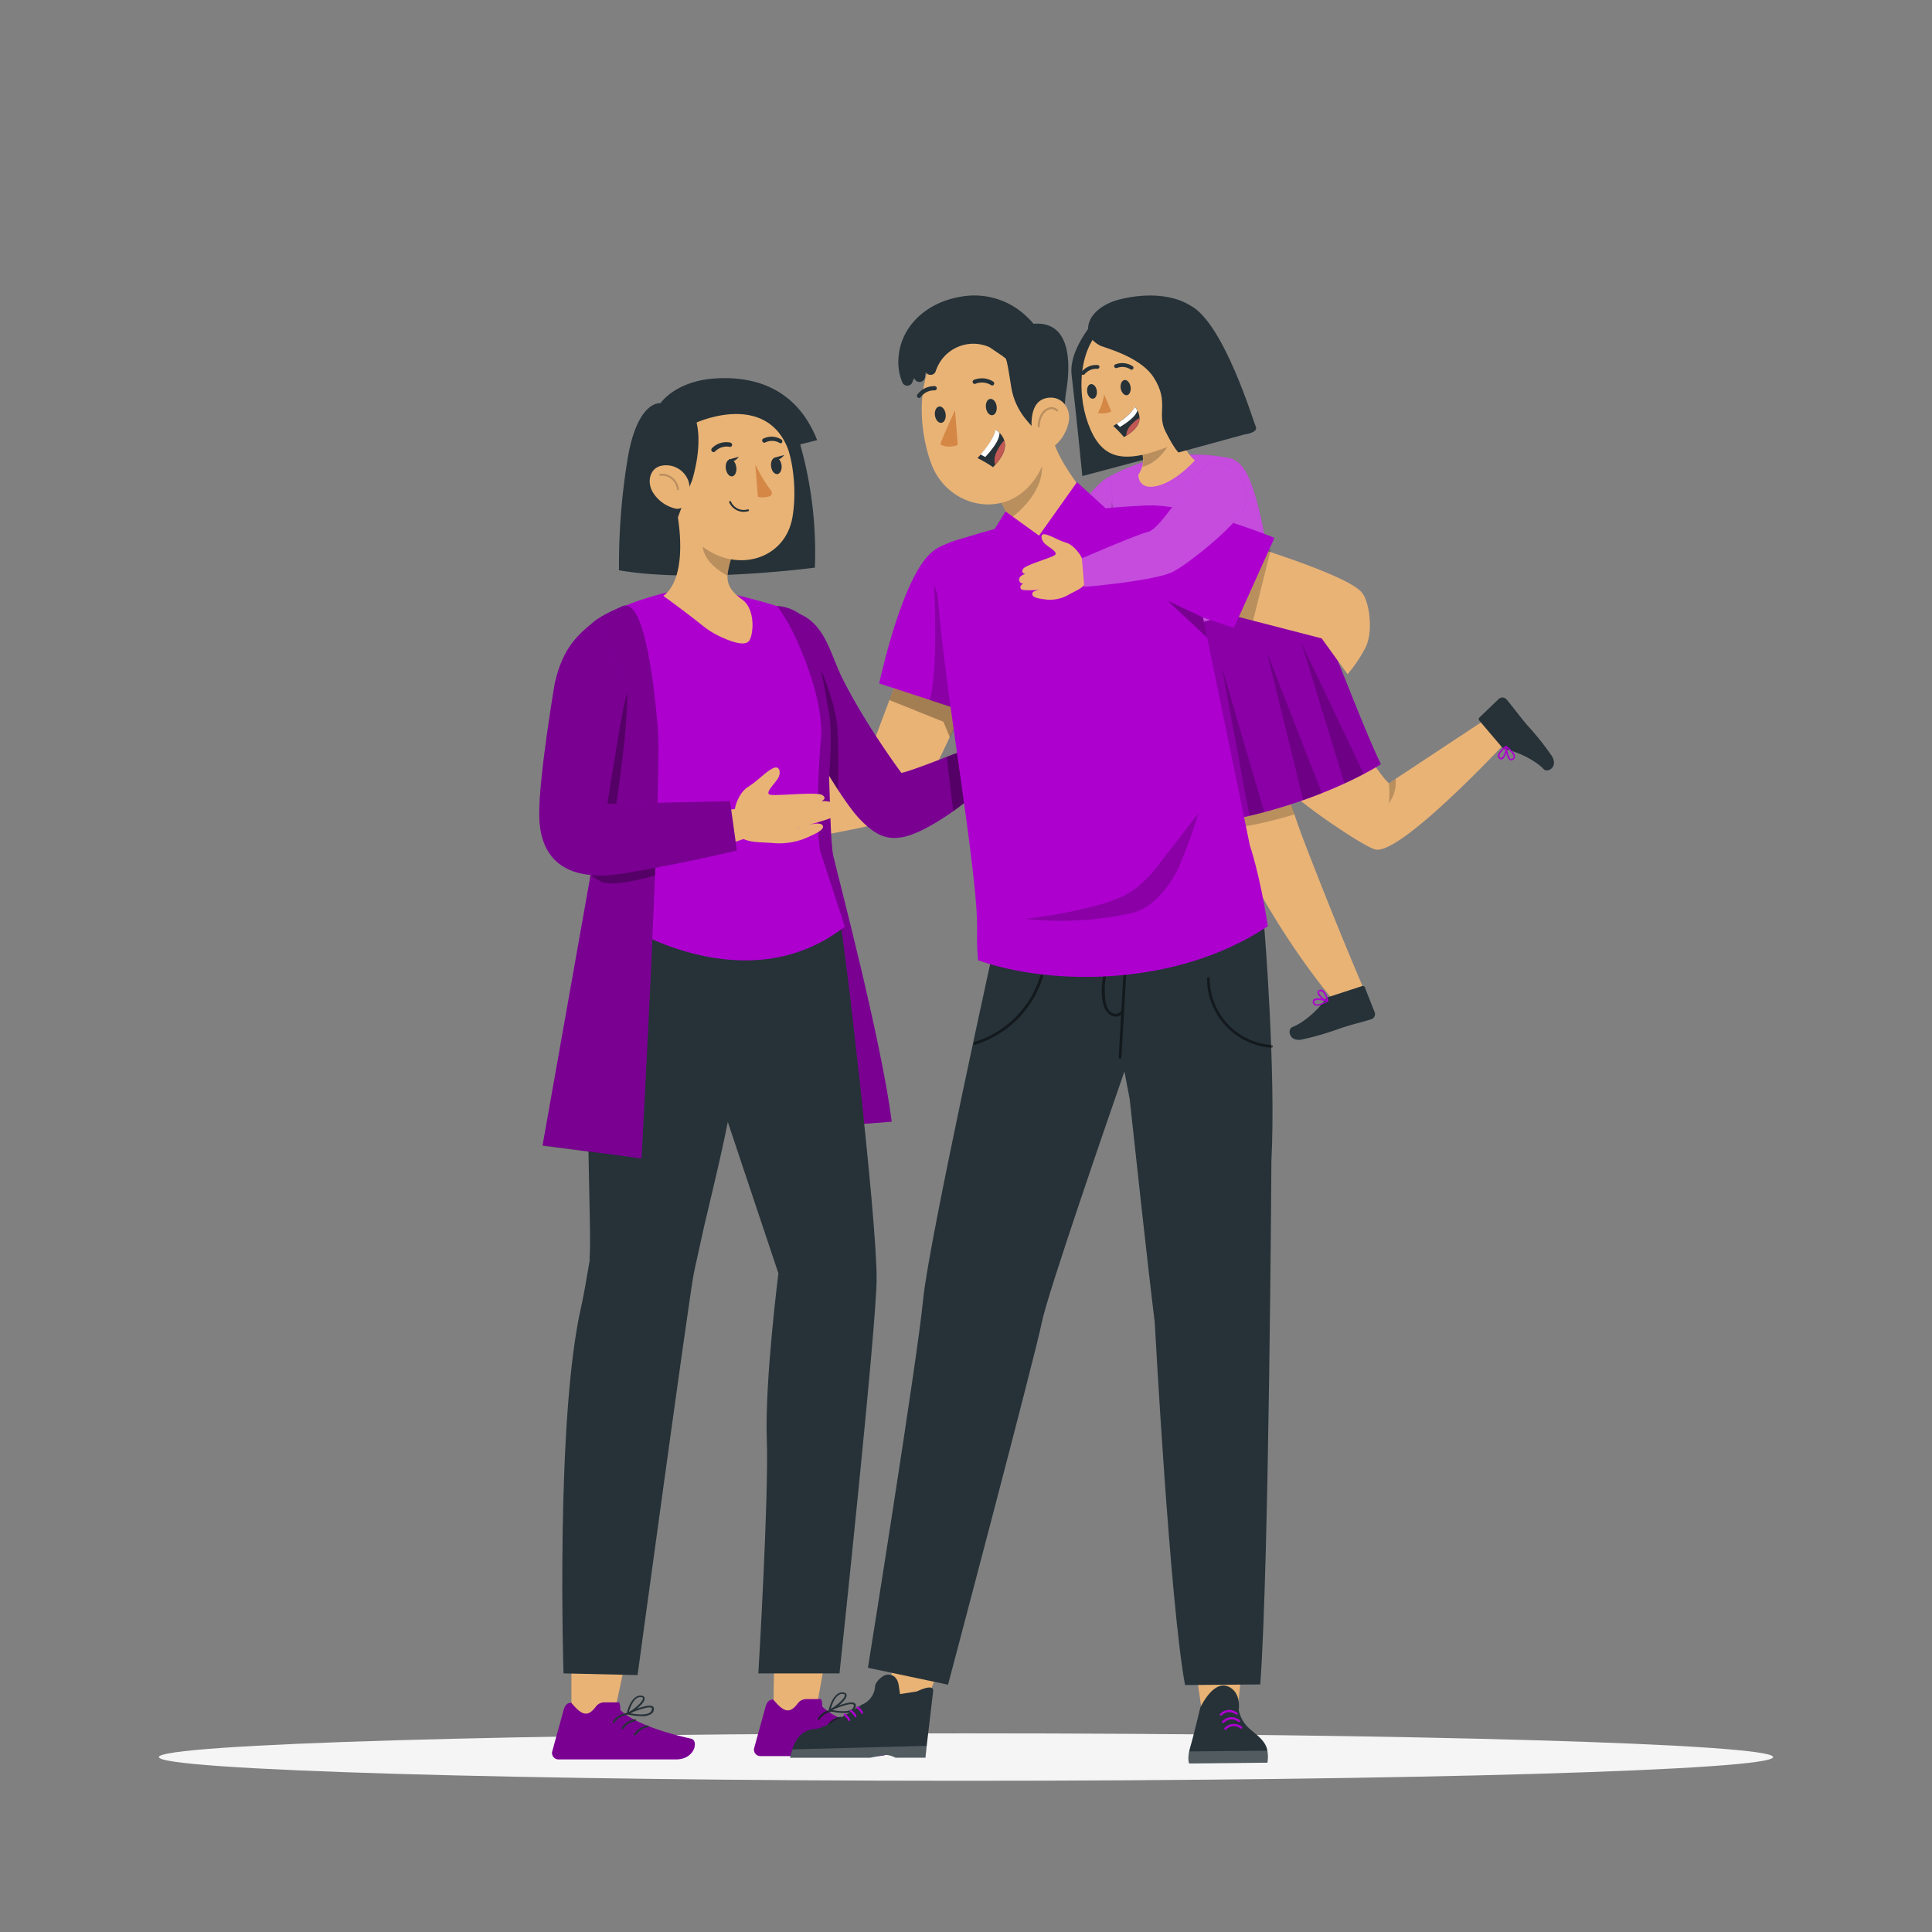 <svg xmlns="http://www.w3.org/2000/svg" viewBox="0 0 500 500"><rect x="0" y="0" width="500" height="500" fill="#808080" stroke="none"/><g id="freepik--Shadow--inject-74"><path d="M458.88,454.73c0,3.38-93.52,6.13-208.88,6.13s-208.88-2.75-208.88-6.13,93.52-6.14,208.88-6.14S458.88,451.34,458.88,454.73Z" style="fill:#f5f5f5"></path></g><g id="freepik--Characters--inject-74"><path d="M233.13,173.32l-7.34,19.53-44.28,19.53,2,8.4s48.4-6.66,52-10.55,15.52-31,15.52-31Z" style="fill:#e9b376"></path><polygon points="231.33 178.11 230.17 181.18 244.15 186.79 245.84 190.85 247.01 188.32 246.47 181.65 231.33 178.11" style="opacity:0.3"></polygon><path d="M191.52,210.25s-1.69-3.65-4.83-4.76-5.34-2.82-7.73-3.48-.53,2.12.76,3.4,2.73,2.74,1.61,3.56S168.4,211,167,212.34s.55,1.69.55,1.69-2.86.39-3,1.56c0,.31.36,1.08,1.69,1.11,3,.07,9.28-.12,9.28-.12-.36,0-8.11.79-9.25,1.06-1.5.35-2,1.28-1.79,2.14.33,1.23,10,.58,10.39.84,0,0-5.56.18-6.3,1.64s2.77,1.54,5.88,1c2.84-.48,8.55-.67,11.4-1.44,3.51-1,5.65-2.37,6.2-5.73A11.6,11.6,0,0,0,191.52,210.25Z" style="fill:#e9b376"></path><path d="M167.9,214a.13.13,0,0,1,0-.25c2.3-.25,4.64-.4,6.94-.44h0a.12.12,0,0,1,.13.12.13.13,0,0,1-.13.13c-2.29,0-4.62.19-6.91.44Z" style="opacity:0.3"></path><path d="M177,220.74a.12.12,0,0,1-.11-.07,15.6,15.6,0,0,1-.72-8.89.12.12,0,1,1,.24.06,15.31,15.31,0,0,0,.71,8.73.13.13,0,0,1-.07.17Z" style="opacity:0.3"></path><path d="M187.46,214.13a5.4,5.4,0,0,1-5.25-4,.13.13,0,0,1,.09-.15.13.13,0,0,1,.16.08,5.14,5.14,0,0,0,5.34,3.83.14.14,0,0,1,.14.12.12.12,0,0,1-.12.13Z" style="opacity:0.3"></path><path d="M201.16,156.84s8.42,0,11.05,10.18,2.1,48.78,3.44,54.49,12.56,48.23,15.11,68.78c0,0-11.9,1-13,.81s-18.87-83.87-18.87-83.87Z" style="fill:#AD00CF"></path><g style="opacity:0.3"><path d="M201.16,156.84s8.42,0,11.05,10.18,2.1,48.78,3.44,54.49,12.56,48.23,15.11,68.78c0,0-11.9,1-13,.81s-18.87-83.87-18.87-83.87Z"></path></g><path d="M217.9,175.34c5.93,12,15.37,24.69,15.37,24.69,3-.46,23.1-8.67,23.1-8.67l2.21,8.58a98.72,98.72,0,0,1-13.33,11c-12.12,8-16.59,7.45-22.77,1s-18.78-30.22-18.78-30.22l4.4-21.56L207,158.91C213.67,161.81,215,169.57,217.9,175.34Z" style="fill:#AD00CF"></path><g style="opacity:0.3"><path d="M217.9,175.34c5.93,12,15.37,24.69,15.37,24.69,3-.46,23.1-8.67,23.1-8.67l2.21,8.58a98.72,98.72,0,0,1-13.33,11c-12.12,8-16.59,7.45-22.77,1s-18.78-30.22-18.78-30.22l4.4-21.56L207,158.91C213.67,161.81,215,169.57,217.9,175.34Z"></path></g><path d="M214.56,200.68s1-10.38,0-16.15-2.09-11.21-2.09-11.21,3.82,8.73,4.25,15.1.16,16,.16,16Z" style="opacity:0.3"></path><path d="M245.05,195.88c-.08,0,1.65,14.07,1.65,14.07l2.85-2.11-1.83-13Z" style="opacity:0.3"></path><polygon points="147.88 443.91 158.66 444.96 164.55 417.43 147.88 415.87 147.88 443.91" style="fill:#e9b376"></polygon><path d="M160.23,440.57h-3.85a2.76,2.76,0,0,0-2.2,1.15c-2.22,3-3.88,1.88-6.3-1-1.54-.18-1.95,1.59-2.07,2.06l-2.88,10.47a1.64,1.64,0,0,0,1.13,2,1.55,1.55,0,0,0,.48.07H175c4.85,0,5.86-4.89,3.86-5.34-9-2-15.35-4.63-18.13-7.25C160.26,442.33,160.78,442,160.23,440.57Z" style="fill:#AD00CF"></path><path d="M160.23,440.57h-3.85a2.76,2.76,0,0,0-2.2,1.15c-2.22,3-3.88,1.88-6.3-1-1.54-.18-1.95,1.59-2.07,2.06l-2.88,10.47a1.64,1.64,0,0,0,1.13,2,1.55,1.55,0,0,0,.48.07H175c4.85,0,5.86-4.89,3.86-5.34-9-2-15.35-4.63-18.13-7.25C160.26,442.33,160.78,442,160.23,440.57Z" style="opacity:0.3"></path><path d="M168.58,443.55a1.57,1.57,0,0,0,.65-1.26.67.67,0,0,0-.31-.67c-1.21-.86-6,1.39-6.56,1.65a.24.24,0,0,0-.13.13.22.22,0,0,0,.13.28,17.49,17.49,0,0,0,3.61.46A4.28,4.28,0,0,0,168.58,443.55Zm0-1.57a.26.26,0,0,1,.12.29,1.28,1.28,0,0,1-.47.92c-1.1.81-3.74.46-5.16.2C165.11,442.51,168,441.52,168.62,442Z" style="fill:#263238"></path><path d="M162.52,443.73c1.45-.61,4.48-3,4.31-4.24,0-.26-.21-.58-.86-.66-2.64-.31-3.78,4.43-3.78,4.63a.23.23,0,0,0,.07.23h.15Zm3.36-4.51c.49,0,.49.22.49.28.14.77-2.06,2.74-3.63,3.57.32-1.1,1.29-3.87,3-3.87Z" style="fill:#263238"></path><path d="M158.81,445.9a.22.22,0,0,1-.13,0,.25.25,0,0,1-.08-.34,4.92,4.92,0,0,1,3.45-2.22.25.25,0,0,1,.28.21.24.24,0,0,1-.21.28,4.39,4.39,0,0,0-3.09,2A.25.25,0,0,1,158.81,445.9Z" style="fill:#263238"></path><path d="M161.1,447.5a.2.2,0,0,1-.13,0,.24.24,0,0,1-.08-.34,4.88,4.88,0,0,1,3.45-2.22.25.25,0,0,1,.28.21.26.26,0,0,1-.22.29,4.39,4.39,0,0,0-3.09,2A.26.26,0,0,1,161.1,447.5Z" style="fill:#263238"></path><path d="M164.37,449.11a.28.28,0,0,1-.13,0,.25.25,0,0,1-.08-.35,4.88,4.88,0,0,1,3.45-2.22.25.25,0,0,1,.28.21.24.24,0,0,1-.22.28,4.44,4.44,0,0,0-3.09,2A.26.26,0,0,1,164.37,449.11Z" style="fill:#263238"></path><polygon points="200.14 443.07 210.92 444.13 215.92 416.5 200.6 414.83 200.14 443.07" style="fill:#e9b376"></polygon><path d="M212.49,439.74h-3.85a2.75,2.75,0,0,0-2.2,1.14c-2.22,3-3.88,1.89-6.3-1-1.53-.18-1.95,1.58-2.07,2.05l-2.88,10.47a1.64,1.64,0,0,0,1.13,2,1.54,1.54,0,0,0,.48.06h30.5c4.85,0,5.86-4.89,3.86-5.34-9-2-15.35-4.63-18.13-7.24C212.52,441.5,213.05,441.16,212.49,439.74Z" style="fill:#AD00CF"></path><path d="M220.84,442.72a1.58,1.58,0,0,0,.65-1.26.69.69,0,0,0-.31-.68c-1.21-.85-6,1.4-6.56,1.66a.21.21,0,0,0,0,.4,17.5,17.5,0,0,0,3.61.47A4.35,4.35,0,0,0,220.84,442.72Zm0-1.57a.25.25,0,0,1,.12.28,1.26,1.26,0,0,1-.47.92c-1.1.82-3.74.47-5.16.2C217.37,441.67,220.21,440.68,220.88,441.15Z" style="fill:#263238"></path><path d="M214.78,442.89c1.45-.6,4.48-3,4.31-4.23,0-.27-.21-.58-.86-.67-2.64-.3-3.77,4.44-3.77,4.64a.19.19,0,0,0,.06.22.19.19,0,0,0,.15,0Zm3.36-4.51c.49.05.49.23.49.29.14.77-2.06,2.74-3.63,3.57.32-1.11,1.29-3.87,3-3.87Z" style="fill:#263238"></path><path d="M211.89,445.07a.28.28,0,0,1-.13,0,.25.25,0,0,1-.08-.35,4.88,4.88,0,0,1,3.44-2.22.27.27,0,0,1,.29.22.26.26,0,0,1-.22.28,4.41,4.41,0,0,0-3.09,2A.25.25,0,0,1,211.89,445.07Z" style="fill:#263238"></path><path d="M214.28,446.87a.33.33,0,0,1-.13,0,.26.26,0,0,1-.08-.35,4.94,4.94,0,0,1,3.45-2.22.26.26,0,0,1,.28.22.25.25,0,0,1-.22.28,4.39,4.39,0,0,0-3.09,2A.24.24,0,0,1,214.28,446.87Z" style="fill:#263238"></path><path d="M217.26,448.38a.25.25,0,0,1-.14,0,.24.24,0,0,1-.07-.34,4.88,4.88,0,0,1,3.44-2.22.25.25,0,0,1,.29.21.26.26,0,0,1-.22.28,4.44,4.44,0,0,0-3.09,2A.25.25,0,0,1,217.26,448.38Z" style="fill:#263238"></path><path d="M217.48,239.08c.78,2.31,9.49,76.06,9.39,92-.08,12.88-9.61,102-9.61,102h-21s2.74-45.79,2.19-60.68,3-42.86,3-42.86l-22.45-67.16.84-22.53Z" style="fill:#263238"></path><path d="M150.41,338.17c.5-2.15,1.28-6.51,2.25-12.27l-.09,0c.71-7.62-1.73-47.06.67-69.58,1.86-14.35,5.28-22,9-26.73l.52-.67c.62-.76,1-1.18,1-1.18.7.17,1.4.34,2.09.49l.78.16c26.07,5.46,46.91-1.68,46.91-1.68,2.4,5.92,4.94,19.95,6.69,33.06-2.73,3-13.34,5.77-27.07,8.34l-3.91,17.71c-2.06,11-4.71,21.74-7,31.44l-2.34,10.62c-.15.69-.29,1.38-.42,2.06C178.3,336,165,433.51,165,433.51l-19.16-.44S143.73,367.27,150.41,338.17Z" style="fill:#263238"></path><path d="M212.49,439.74h-3.85a2.75,2.75,0,0,0-2.2,1.14c-2.22,3-3.88,1.89-6.3-1-1.53-.18-1.95,1.58-2.07,2.05l-2.88,10.47a1.64,1.64,0,0,0,1.13,2,1.54,1.54,0,0,0,.48.06h30.5c4.85,0,5.86-4.89,3.86-5.34-9-2-15.35-4.63-18.13-7.24C212.52,441.5,213.05,441.16,212.49,439.74Z" style="opacity:0.3"></path><path d="M155.84,187.77l-2.82-25c4.35-6.49,21.82-9.94,21.82-9.94l14.18.78s7.5,1.77,12.17,3.29a49.46,49.46,0,0,1,5.45,9.84s6.86,14.67,5.79,25c-.45,4.34-1.43,20.88-.22,28.33l6.43,19.74c-25.91,20.18-57.86-.91-57.86-.91,1.16-3.57,3.72-11.46,4.25-14.94-.38-4.45-1.63-7.36-3.51-15.15C161.16,207.28,156.47,189.23,155.84,187.77Z" style="fill:#AD00CF"></path><polygon points="186.61 209.71 191.83 209.25 193.91 216.62 188.67 218.42 186.61 209.71" style="fill:#e9b376"></polygon><path d="M190.29,208.86s.78-3.62,3.36-5.25,4.22-3.62,6.22-4.7,2.33,1.17,1.44,2.58-3.31,3.64-2.14,4.14,12-.78,13.56.1-.15,1.63-.15,1.63,2.44-.27,3,.78-.89,1.68-.89,1.68,1.64-.13,1.6,1-9.73,3.21-10.06,3.52c0,0,5.63-2,6.59-.83s-2.11,2.43-4.54,3.5a18.21,18.21,0,0,1-8.37,1.16c-3.37-.3-8.06.1-9.24-2.81A12.76,12.76,0,0,1,190.29,208.86Z" style="fill:#e9b376"></path><path d="M170.25,188.42c-1.14-13.22-3.74-34-9.23-31.51-3.51,1.57-5.72,2.64-7.53,4.19-1.19,1-1.39,3.43-2.19,6-2.22,7.18,1.72,58.26,1.72,58.26l-12.6,71.08L166,299.79S171.4,201.65,170.25,188.42Z" style="fill:#AD00CF"></path><path d="M170.25,188.42c-1.14-13.22-3.74-34-9.23-31.51-3.51,1.57-5.72,2.64-7.53,4.19-1.19,1-1.39,3.43-2.19,6-2.22,7.18,1.92,57.29,1.92,57.29L140.4,296.55,166,299.79S171.4,201.65,170.25,188.42Z" style="opacity:0.3"></path><path d="M158.31,215.51s4.26-24.81,4-36.32l-8.07,31Z" style="opacity:0.3"></path><path d="M151.5,224.9a12,12,0,0,0,4.26,3.35c3.48,1.45,13.79-1.7,13.79-1.7l.14-4.4Z" style="opacity:0.3"></path><path d="M162.29,179.19c-.64,0-5.13,28.86-5.13,28.86l31.76-.71,1.78,12.79s-13.9,3.38-29.28,5.89c-15.86,2.58-21.8-4.44-21.87-15.2-.07-9.87,4-33.84,4-33.84,2.06-9.44,6.11-12.92,11.09-16.79Z" style="fill:#AD00CF"></path><path d="M162.29,179.19c-.64,0-5.13,28.86-5.13,28.86l31.76-.71,1.78,12.79s-13.9,3.38-29.28,5.89c-15.86,2.58-21.8-4.44-21.87-15.2-.07-9.87,4-33.84,4-33.84,2.06-9.44,6.11-12.92,11.09-16.79Z" style="opacity:0.3"></path><path d="M170.93,104.35s3.78-5.64,13.82-6.38,21.29,2.17,26.73,15.94l-4.39,1.1a102.87,102.87,0,0,1,3.8,31.89s-30.78,4.12-50.69.69a168.24,168.24,0,0,1,2.08-27.92C164.75,103.44,170.93,104.35,170.93,104.35Z" style="fill:#263238"></path><path d="M171.68,154.23s4.52,3.2,10.37,7.85a21.31,21.31,0,0,0,3.95,2.48c3.79,1.82,7.21,2.81,8.05,1a6,6,0,0,0,.43-1.28c.66-3,.17-7.22-2.32-9.05-2.81-2.06-4.2-3.87-3.82-6.83a21.76,21.76,0,0,1,1.36-5.11l-3.22-1.77-11.67-10.89C176.37,137.52,177.43,149.89,171.68,154.23Z" style="fill:#e9b376"></path><path d="M188.27,149c-3.16-1.71-6.67-4.75-6.41-8.4a16.83,16.83,0,0,1,.73-3.94l6.59,8.05A21.35,21.35,0,0,0,188.27,149Z" style="opacity:0.2"></path><path d="M172.13,117.94c1.51,11.49,1.91,16.37,8.1,22.18,9.31,8.75,23,5.15,24.88-6.38,1.73-10.37-1-27.42-12.54-31.82C181.23,97.58,170.62,106.45,172.13,117.94Z" style="fill:#e9b376"></path><path d="M187.82,121.11c.11,1.21.81,2.19,1.57,2.18s1.29-1,1.18-2.23-.8-2.2-1.56-2.18S187.72,119.89,187.82,121.11Z" style="fill:#263238"></path><path d="M199.54,120.59c.1,1.18.8,2.12,1.56,2.11s1.28-1,1.18-2.17-.8-2.12-1.56-2.11S199.43,119.41,199.54,120.59Z" style="fill:#263238"></path><path d="M184.65,117a.52.52,0,0,0,.4-.15,4.2,4.2,0,0,1,3.76-1.21.52.52,0,0,0,.65-.41.62.62,0,0,0-.45-.69,5.17,5.17,0,0,0-4.77,1.47.59.59,0,0,0,0,.81A.61.61,0,0,0,184.65,117Z" style="fill:#263238"></path><path d="M202.19,114.69a.45.45,0,0,0,.25-.27.62.62,0,0,0-.31-.73,4.8,4.8,0,0,0-4.69-.12.57.57,0,0,0,.63.94,3.86,3.86,0,0,1,3.71.14A.54.54,0,0,0,202.19,114.69Z" style="fill:#263238"></path><path d="M195.47,120.18a39.34,39.34,0,0,0,4.12,6.86.9.9,0,0,1-.37,1.38,5.67,5.67,0,0,1-3.08.17Z" style="fill:#d58745"></path><path d="M188.58,118.94l2.62-.73S189.83,120.24,188.58,118.94Z" style="fill:#263238"></path><path d="M200.32,118.48l2.62-.73S201.58,119.78,200.32,118.48Z" style="fill:#263238"></path><path d="M179.1,124.34s2.76-8.33,1.18-15c0,0,21.26-9.67,24.94,11.59,0,0-2.85-23.67-21.18-21.84s-19.64,29.73-9.22,36.53C174.82,135.68,176.7,130.21,179.1,124.34Z" style="fill:#263238"></path><path d="M169,127.47a9.32,9.32,0,0,0,5.78,4.14c3.08.65,4.47-4.32,3.3-7.34a6.12,6.12,0,0,0-7.06-3.7C168.13,121.27,167.35,124.83,169,127.47Z" style="fill:#e9b376"></path><path d="M175.44,126.85a.25.25,0,0,1-.25-.22,3.95,3.95,0,0,0-4.32-3.5.27.27,0,0,1-.28-.23.25.25,0,0,1,.23-.27,4.45,4.45,0,0,1,4.87,4,.25.25,0,0,1-.22.27Z" style="opacity:0.2"></path><path d="M192.42,132.47a4.17,4.17,0,0,1-3.7-2.46.25.25,0,0,1,.13-.33.26.26,0,0,1,.33.14,3.6,3.6,0,0,0,4.34,2,.24.24,0,0,1,.3.18.25.25,0,0,1-.18.3A5,5,0,0,1,192.42,132.47Z" style="fill:#263238"></path><path d="M251.57,194.4s-.47-4,1.63-6.58,3.08-5.2,4.77-7,1.56,1.53,1.13,3.29-.89,3.77.48,3.88,12.11-5,14-4.63.42,1.74.42,1.74,2.64-1.17,3.38-.25c.2.24.26,1.11-.86,1.83-2.52,1.62-8,4.75-8,4.75.31-.19,7.33-3.57,8.45-3.94,1.46-.48,2.39,0,2.64.89.36,1.22-8.19,5.71-8.42,6.15,0,0,4.84-2.75,6.23-1.89s-1.56,2.76-4.48,3.94c-2.68,1.07-7.65,3.89-10.47,4.73-3.49,1-6.06.93-8.29-1.65A11.57,11.57,0,0,1,251.57,194.4Z" style="fill:#e9b376"></path><path d="M267.49,188.54a.14.14,0,0,1-.11-.06.13.13,0,0,1,.05-.17c2-1.17,4.05-2.27,6.14-3.25a.12.12,0,0,1,.16.06.11.11,0,0,1-.06.16c-2.07,1-4.13,2.08-6.12,3.25Z" style="opacity:0.3"></path><path d="M269.36,195.78a.13.13,0,0,1-.12-.11,15.39,15.39,0,0,0-4-7.82.12.12,0,0,1,0-.17.13.13,0,0,1,.18,0,15.62,15.62,0,0,1,4,7.95.12.12,0,0,1-.1.14Z" style="opacity:0.3"></path><path d="M256.68,195.77a.12.12,0,0,1-.06-.23A5.31,5.31,0,0,0,259,193a5.23,5.23,0,0,0,.18-3.49.13.13,0,0,1,.09-.16.12.12,0,0,1,.15.08,5.4,5.4,0,0,1-2.68,6.36Z" style="opacity:0.3"></path><g id="freepik--freepik--character-3--inject-124--inject-74"><path d="M282.6,83c2.51-1.36-6.21,6.44-5.26,14.13s2.77,26.07,2.77,26.07l17.6-4.68Z" style="fill:#263238"></path><g id="freepik--freepik--group--inject-124--inject-74"><path d="M385.9,185.23l-26.46,17.49a20.91,20.91,0,0,1-2.2-2.59c-3.55-4.59-8.67-12.85-10.32-15.56l-13.34,20c3.9,4.07,19.8,14.86,22.48,15.3,6.95,1.15,34.76-28.95,34.76-28.95Z" style="fill:#e9b376"></path><path d="M287.47,123.16c-6,2.58-15.49,19.33-15.49,19.33l2.46,3.94,4.44,2.08s7.2-11.7,11.95-13.8S287.47,123.16,287.47,123.16Z" style="fill:#AD00CF"></path><path d="M287.47,123.16c-6,2.58-15.49,19.33-15.49,19.33l2.46,3.94,4.44,2.08s7.2-11.7,11.95-13.8S287.47,123.16,287.47,123.16Z" style="fill:#fff;opacity:0.3"></path><path d="M287.47,123.16a45.45,45.45,0,0,1,31.36-4.45c3.15,1.54,5.51,4.12,9.05,23,1.17,6.28,7.52,6.39,10.23,12.41a4.93,4.93,0,0,1-1.06,6.89,4.74,4.74,0,0,1-1.1.61c-9.43,3.76-27.15,9.88-37.29,7.15C298.67,168.78,288.12,143.61,287.47,123.16Z" style="fill:#AD00CF"></path><path d="M287.47,123.16a45.45,45.45,0,0,1,31.36-4.45c3.15,1.54,5.51,4.12,9.05,23,1.17,6.28,7.52,6.39,10.23,12.41a4.93,4.93,0,0,1-1.06,6.89,4.74,4.74,0,0,1-1.1.61c-9.43,3.76-27.15,9.88-37.29,7.15C298.67,168.78,288.12,143.61,287.47,123.16Z" style="fill:#fff;opacity:0.3"></path><path d="M336.83,216c9.9,25.86,17.3,42.7,17.3,42.7L347.76,262s-14.62-15.57-27.9-42.71a211,211,0,0,1-8.57-20l16.59-14A246.25,246.25,0,0,0,336.83,216Z" style="fill:#e9b376"></path><path d="M311.29,199.33,323.22,193c1.62,8.05,8.91,6.58,11.76,17.78-3.75,1.12-13.56,3.83-17.57,3.36A116.47,116.47,0,0,1,311.29,199.33Z" style="isolation:isolate;opacity:0.2"></path><path d="M344.09,257.94l8.41-2.74a.55.55,0,0,1,.71.31v0h0l2.58,6.53a1.39,1.39,0,0,1-.88,1.74c-2.95.91-4.41,1.16-8.11,2.37a74.41,74.41,0,0,1-10,2.91c-3.27.52-3.68-2.73-2.34-3.26,3.16-1.21,6.87-4.71,8.44-7.06A2.16,2.16,0,0,1,344.09,257.94Z" style="fill:#263238"></path><path d="M340.27,260.18a1,1,0,0,1-.53-.91.7.7,0,0,1,.24-.62c.8-.66,3.4.08,3.7.18a.26.26,0,0,1,.13.16.16.16,0,0,1-.1.17,9.64,9.64,0,0,1-1.91.93A2.13,2.13,0,0,1,340.27,260.18Zm0-1.22a.32.32,0,0,0-.12.31.68.68,0,0,0,.32.58c.47.23,1.47-.05,2.72-.71-1-.28-2.5-.5-2.94-.14Z" style="fill:#AD00CF"></path><path d="M343.58,259.22c-.89-.2-2.52-1.41-2.61-2.28a.68.68,0,0,1,.46-.73,1,1,0,0,1,.83,0c1,.49,1.52,2.73,1.55,2.79a.27.27,0,0,1-.06.17.08.08,0,0,1-.08,0A.14.14,0,0,1,343.58,259.22Zm-2-2.68a.29.29,0,0,0-.24.36,3.79,3.79,0,0,0,2,1.89c-.19-.71-.67-1.92-1.27-2.2a.48.48,0,0,0-.42,0Z" style="fill:#AD00CF"></path><path d="M388.58,193.23l-5.72-6.73a.57.57,0,0,1,0-.79h0l5.06-4.87a1.4,1.4,0,0,1,1.95.15c2,2.38,2.81,3.62,5.27,6.57a72.88,72.88,0,0,1,6.49,8.11c1.71,2.84-1.13,4.44-2.11,3.4-2.32-2.47-7-4.56-9.75-5.12A2.27,2.27,0,0,1,388.58,193.23Z" style="fill:#263238"></path><path d="M392.08,195.88a1,1,0,0,1-.64.83.65.65,0,0,1-.66,0c-.94-.49-1.2-3.18-1.23-3.49a.22.22,0,0,1,.09-.17.18.18,0,0,1,.2,0,9.27,9.27,0,0,1,1.58,1.42A2,2,0,0,1,392.08,195.88Zm-1.1.5a.31.31,0,0,0,.32,0,.66.66,0,0,0,.42-.52c0-.52-.6-1.34-1.73-2.23.15,1.07.5,2.49,1,2.76Z" style="fill:#AD00CF"></path><path d="M389.94,193.18c.15.94-.34,2.86-1.11,3.28a.72.72,0,0,1-.86-.15.94.94,0,0,1-.31-.76c.08-1.11,1.95-2.45,2-2.49a.19.19,0,0,1,.18,0,.06.06,0,0,1,0,.06A.24.24,0,0,1,389.94,193.18ZM388.25,196a.33.33,0,0,0,.43.1,3.92,3.92,0,0,0,.94-2.57c-.58.46-1.53,1.35-1.57,2a.54.54,0,0,0,.12.42Z" style="fill:#AD00CF"></path><path d="M309.24,119.13s-5.27,6.07-10.63,6.79c-4.18.55-4-3.07-4-3.07a7.44,7.44,0,0,0,.94-2c1.46-4.69-3.33-8.09-3.33-8.09l4.29-2.23,9.38-4.9C303.3,114.63,309.24,119.13,309.24,119.13Z" style="fill:#e9b376"></path><path d="M305.07,109.47s-2.82,9.77-9.46,11.36c1.45-4.69-3.33-8.09-3.33-8.09l4.29-2.23Z" style="isolation:isolate;opacity:0.2"></path><path d="M311.43,93.72c1.11,8.58-1.75,18.93-8.5,21.64-12.42,5-17.95,3.51-21.33-5.76-3.08-8.33-2.81-22.51,7.34-27.21S309.87,81.8,311.43,93.72Z" style="fill:#e9b376"></path><path d="M292.59,100.1c.18,1.09-.26,2.07-.94,2.18s-1.43-.68-1.61-1.77.26-2,.94-2.16S292.41,99,292.59,100.1Z" style="fill:#263238"></path><path d="M283.84,101.09c.17,1-.24,2-.94,2.09s-1.36-.66-1.53-1.69.25-2,.94-2.08S283.72,100.06,283.84,101.09Z" style="fill:#263238"></path><path d="M288.57,95.16a.47.47,0,0,1-.2-.22.48.48,0,0,1,.29-.63h0a4.85,4.85,0,0,1,4.49.48.49.49,0,0,1,.09.69h0a.51.51,0,0,1-.69.1h0a3.86,3.86,0,0,0-3.58-.31A.55.55,0,0,1,288.57,95.16Z" style="fill:#263238"></path><path d="M280.23,97a.52.52,0,0,1-.29-.09.5.5,0,0,1,0-.7,4.83,4.83,0,0,1,4.17-1.73.49.49,0,0,1,.42.55h0a.52.52,0,0,1-.57.42h0a3.88,3.88,0,0,0-3.29,1.44A.53.53,0,0,1,280.23,97Z" style="fill:#263238"></path><path d="M285.75,102.08l1.87,4.41a6,6,0,0,1-3.49.38A14,14,0,0,0,285.75,102.08Z" style="fill:#d58745"></path><path d="M302.93,100.8s1.27-5.63,4.28-4.5,4.09,10,.08,10.71S301.64,104,302.93,100.8Z" style="fill:#e9b376"></path><path d="M288.11,110.23a27.9,27.9,0,0,1,2.76,2.89l.61-.35c2.73-1.65,3.46-3.31,3.43-4.65a4.65,4.65,0,0,0-1.17-2.81c-.94,1.73-3.37,3.45-4.69,4.31A8.42,8.42,0,0,1,288.11,110.23Z" style="fill:#263238"></path><path d="M289,109.66l.84.84c2.57-1.55,4.17-3,4.51-4.25a4,4,0,0,0-.65-.94C292.8,107.08,290.37,108.8,289,109.66Z" style="fill:#fff"></path><path d="M291.48,112.77c2.73-1.65,3.46-3.31,3.43-4.65a10.4,10.4,0,0,0-2.67,2.41A3.85,3.85,0,0,0,291.48,112.77Z" style="fill:#c15854"></path><path d="M302,139.21s5.19-6.4,8.3-1.74c3.86,5.77-8.39,14.76-8.39,14.76s-8.82-7.21-6.48-12.68C298.39,132.65,302,139.21,302,139.21Z" style="fill:#fff"></path><path d="M296.36,165c-2.89,7.25-1.48,31.9,4.25,48.23,0,0,7.58,2.35,28.81-3.66,17.48-4.94,27.95-11.78,27.95-11.78-6.19-12.81-16.77-43.08-19.29-44Z" style="fill:#AD00CF"></path><path d="M357.37,197.75s-1.55,1-4.43,2.53c-1.37.72-3,1.56-5,2.46-1.74.8-3.71,1.66-5.9,2.51q-2.24.92-4.79,1.81c-2.41.85-5,1.69-7.83,2.48-.76.22-1.49.42-2.21.61-1.34.36-2.63.69-3.86.94-3,.71-5.64,1.25-8,1.61-1.88.31-3.48.52-4.94.65a45.7,45.7,0,0,1-5.36.26,14.73,14.73,0,0,1-2-.08,12.77,12.77,0,0,1-2.53-.37c-5.72-16.37-7.13-41-4.24-48.22l41.72-11.26C340.6,154.68,351.18,185,357.37,197.75Z" style="isolation:isolate;opacity:0.2"></path><path d="M299.92,188.32l5.18,25.33a14.73,14.73,0,0,1-2-.08Z" style="isolation:isolate;opacity:0.2"></path><path d="M310.46,213.39l-3.75-38.21,8.65,37.53C313.56,213,311.92,213.26,310.46,213.39Z" style="isolation:isolate;opacity:0.2"></path><path d="M323.36,211.16,316.2,172.6l11,37.59C325.88,210.51,324.59,210.84,323.36,211.16Z" style="isolation:isolate;opacity:0.2"></path><path d="M337.26,207.06l-9.38-38.24,14.21,36.43C340.56,205.86,339,206.47,337.26,207.06Z" style="isolation:isolate;opacity:0.2"></path><path d="M352.94,200.28c-1.37.72-3,1.56-5,2.46l-11.12-36.33Z" style="isolation:isolate;opacity:0.2"></path><path d="M359.44,202.72a26.54,26.54,0,0,1,0,5.15,9.17,9.17,0,0,0,1.76-6.31Z" style="isolation:isolate;opacity:0.2"></path></g><polygon points="287.23 137.48 287.75 129.73 288.82 135.94 287.23 137.48" style="isolation:isolate;opacity:0.2"></polygon><path d="M325,110.44c-.65-1.41-8.26-26.83-16.94-31.37-4.7-2.9-11.26-3.18-17.56-1.76-9.15,2-11.41,9.15-6,12,.09.44,10.39,2.54,14.14,8.47,4,6.34.66,9.24,3,13.9s3.37,5.42,3.37,5.42l17-4.65S325.69,112,325,110.44Z" style="fill:#263238"></path></g><polygon points="247.68 418.56 238.47 444.18 229.88 441.49 232.57 414.52 247.68 418.56" style="fill:#e9b376"></polygon><path d="M239.84,451.73h0c-.2,1.87-.34,3.16-.34,3.16l-7.77,0a5.9,5.9,0,0,0-2.49-.72c-.92.12-4.12.74-4.12.74l-20.64,0a15.94,15.94,0,0,1,.6-2.32,10.07,10.07,0,0,1,1-2.13,5.8,5.8,0,0,1,4.91-3c2.89-.19,12-6.28,12-6.28a5.43,5.43,0,0,0,3.47-4.68c.06-1.31,2-2.92,2.93-3.06,1.88-.28,2.94.92,3.21,2.8l.33,2.19,4.35-.68s4.43-2.25,4.22-.08" style="fill:#263238"></path><g style="opacity:0.2"><path d="M204.48,455l20.64,0s3.2-.62,4.12-.74a5.9,5.9,0,0,1,2.49.72l7.77,0s.14-1.29.34-3.16l-34.76.92A15.94,15.94,0,0,0,204.48,455Z" style="fill:#fff"></path></g><path d="M218.41,443.55a.29.29,0,0,1,.35,0,3.66,3.66,0,0,1,1.24,1.42c.15.32-.31.62-.47.3a3.15,3.15,0,0,0-1.08-1.25.28.28,0,0,1,0-.43Z" style="fill:#AD00CF"></path><path d="M220.05,442.58a.29.29,0,0,1,.35,0,3.66,3.66,0,0,1,1.24,1.42c.15.31-.31.62-.47.3a3.08,3.08,0,0,0-1.08-1.25.28.28,0,0,1-.05-.44Z" style="fill:#AD00CF"></path><path d="M221.74,441.67a.29.29,0,0,1,.35,0,3.58,3.58,0,0,1,1.24,1.42c.15.32-.31.63-.46.31a3.21,3.21,0,0,0-1.09-1.26.28.28,0,0,1-.05-.43Z" style="fill:#AD00CF"></path><polygon points="307.07 415.72 311.13 443.45 320.18 443.82 322.85 417.02 307.07 415.72" style="fill:#e9b376"></polygon><path d="M328,456.18l-20.24.2s-.45-.84,0-3.11q.1-.52.3-1.17s0,0,0-.06c.19-.63.4-1.4.62-2.24.89-3.39,1.94-7.83,1.94-7.83s3.3-7.25,7.26-5.49c3.47,1.55,2.7,6.08,2.7,6.08a8.85,8.85,0,0,0,3,5c1.64,1.43,3.26,2.54,4.06,4.33a6.51,6.51,0,0,1,.35,1.08.59.59,0,0,1,0,.14A8.4,8.4,0,0,1,328,456.18Z" style="fill:#263238"></path><g style="opacity:0.2"><path d="M307.8,453.27c-.48,2.27,0,3.11,0,3.11l20.24-.2a8.4,8.4,0,0,0,.05-3.11Z" style="fill:#fff"></path></g><path d="M319.82,443.7a2.72,2.72,0,0,0-3.65.26c-.28.28-.7-.14-.43-.41a3.34,3.34,0,0,1,4.5-.28c.31.24-.12.66-.42.43Z" style="fill:#AD00CF"></path><path d="M320.41,445.59a2.71,2.71,0,0,0-3.65.26c-.28.27-.7-.15-.43-.42a3.33,3.33,0,0,1,4.5-.27c.31.23-.12.66-.42.43Z" style="fill:#AD00CF"></path><path d="M321,447.32a2.71,2.71,0,0,0-3.65.26.3.3,0,0,1-.43-.42,3.34,3.34,0,0,1,4.5-.27c.31.24-.12.66-.42.43Z" style="fill:#AD00CF"></path><path d="M327.22,240.31l-42.39.77-26.61-.54s-17.89,80.72-19.33,95.9-14.27,95.18-14.27,95.18L245.35,436s22.68-85.62,24.29-93.85c1.41-7.16,17.3-53.17,21.36-64.87.44,2.38.9,4.77,1.36,7.15,1.16,10.74,4.88,45,6.48,57.72,0,0,3.92,72.82,7.85,93.94l19.46-.16c2.28-30.06,2.89-135.57,2.89-135.57h0C330.25,277.39,327.22,240.31,327.22,240.31Z" style="fill:#263238"></path><g style="opacity:0.5"><path d="M269.25,252.47a25.73,25.73,0,0,1-17.07,17.2c-.43.13-.24.82.2.68a26.44,26.44,0,0,0,17.56-17.69.36.36,0,0,0-.69-.19Z"></path><path d="M291.45,252.25q-.61,10.68-1.22,21.35c0,.46-.73.47-.71,0q.32-5.48.62-11c-1.74,1.37-3.81-.25-4.4-2.05-1-2.93-.64-6.42.06-9.36a.36.36,0,0,1,.69.18,20.25,20.25,0,0,0-.52,6.3,8.45,8.45,0,0,0,.71,3.29c.57,1.1,2,2,3.13,1a.35.35,0,0,1,.37-.06c.19-3.22.38-6.46.56-9.68C290.76,251.8,291.47,251.8,291.45,252.25Z"></path><path d="M312.37,253.26a18,18,0,0,0,16.71,17.89c.45,0,.44-.67,0-.7a17.24,17.24,0,0,1-16-17.2.35.35,0,0,0-.7,0Z"></path></g><path d="M242.19,142.15c-8.38,4.92-14.65,34.72-14.65,34.72L251,184.53l8.14-17.07Z" style="fill:#AD00CF"></path><path d="M247.77,166.55l-1.34,16.6-5.89-2c2.38-6.36,1.2-29.83,1.2-29.83S245.61,162.34,247.77,166.55Z" style="isolation:isolate;opacity:0.2"></path><path d="M246.83,140c6-1.72,25.94-8.67,51.84-9.2L310.6,156.2l12.87,62.64s2.53,7.18,4.65,20.87c-23.7,15.78-56.15,15.44-75,8.81-.74-8.08.52-6.51-1.24-22.08-3.1-27.42-9-58.89-10-84C242,141.85,246.23,140.19,246.83,140Z" style="fill:#AD00CF"></path><path d="M282.93,131.37c-4.65-7.81-11.73-14-11.64-25.58l-14.39,21.6a21.34,21.34,0,0,1,1.9,2.34,10.55,10.55,0,0,1,2,5c.14,1.5-2.53,4.77-2.53,4.77s6.8,3.64,18.27-.22C283.37,137,282.93,131.37,282.93,131.37Z" style="fill:#e9b376"></path><path d="M268.64,116.07c3.84,8.61-3.74,15.77-7.82,18.63a10.55,10.55,0,0,0-2-4.95Z" style="isolation:isolate;opacity:0.2"></path><path d="M270.84,100.13c.8,11.5,1.48,18-3.54,24.54-7.54,9.87-22,6.58-26.22-4.49-3.8-10-4.46-27.11,6.15-33A15.91,15.91,0,0,1,270.84,100.13Z" style="fill:#e9b376"></path><path d="M267.41,83.8c-4.91-6.5-15.08-1.67-19.06,2.12-.6.56,9.35,4,8.76,3.9l3,2.84c.42-.15,1,3.82,1.56,7.27a17.52,17.52,0,0,0,3.83,8.59,45.61,45.61,0,0,0,6.64,6.62c3.73-2.47,3.05-9.44,3.77-13.73C277,95,277.59,82.94,267.41,83.8Z" style="fill:#263238"></path><path d="M276.6,109.05a10.86,10.86,0,0,1-4.54,7c-3.19,2.14-4.95-1.42-5.09-5.06-.14-3.27.29-7.34,4-8S277.2,105.55,276.6,109.05Z" style="fill:#e9b376"></path><path d="M257.93,105.17c.16,1.17-.34,2.19-1.11,2.29s-1.51-.78-1.66-1.95.34-2.19,1.11-2.28S257.78,104,257.93,105.17Z" style="fill:#263238"></path><path d="M244.73,107.15c.15,1.17-.34,2.19-1.11,2.28s-1.51-.78-1.66-1.94.34-2.19,1.11-2.29S244.58,106,244.73,107.15Z" style="fill:#263238"></path><path d="M247.16,106.16s-2.94,6.29-3.82,8.81c1.82,1.25,4.53.21,4.53.21Z" style="fill:#d58745"></path><path d="M257.07,99.68a.54.54,0,0,1-.56,0,4.5,4.5,0,0,0-4-.38.55.55,0,0,1-.74-.25.54.54,0,0,1,.25-.73,5.49,5.49,0,0,1,5,.42.54.54,0,0,1,.2.75A.52.52,0,0,1,257.07,99.68Z" style="fill:#263238"></path><path d="M268.82,110.59a.25.25,0,0,1-.25-.25,5.92,5.92,0,0,1,.74-3,3.85,3.85,0,0,1,1.89-1.79,2.33,2.33,0,0,1,2.57.51.25.25,0,0,1,0,.35.25.25,0,0,1-.36,0,1.85,1.85,0,0,0-2-.38,3.44,3.44,0,0,0-1.64,1.57,5.48,5.48,0,0,0-.67,2.74.26.26,0,0,1-.25.26Z" style="opacity:0.2"></path><path d="M237.81,103a.53.53,0,0,1-.29-.12.56.56,0,0,1-.1-.78,5.42,5.42,0,0,1,4.51-2.17.55.55,0,0,1-.09,1.1,4.19,4.19,0,0,0-3.55,1.76A.57.57,0,0,1,237.81,103Z" style="fill:#263238"></path><path d="M267.41,83.8a19.53,19.53,0,0,0-18.84-7c-9.91,1.72-15.44,8.57-16,15.4a13.81,13.81,0,0,0,.94,6.75,1.41,1.41,0,0,0,2.64-.1,9.28,9.28,0,0,1,.45-1,2.56,2.56,0,0,0,.11.24,1.43,1.43,0,0,0,2.68-.48,7.21,7.21,0,0,1,.22-1.3l0,0a1.41,1.41,0,0,0,2.58-.32,10.22,10.22,0,0,1,13.9-6.13l4.08,2.76C265.16,90.12,267.41,83.8,267.41,83.8Z" style="fill:#263238"></path><path d="M253,118.56a33.14,33.14,0,0,1,4,2.34c.18-.2.38-.39.56-.6,2.53-2.73,2.81-4.83,2.34-6.33a5,5,0,0,0-1.21-1.94,4.63,4.63,0,0,0-1-.79c-.48,2.25-2.63,5-3.85,6.38C253.27,118.2,253,118.56,253,118.56Z" style="fill:#263238"></path><path d="M253.78,117.62l1.21.65c2.37-2.57,3.71-4.69,3.67-6.24a4.57,4.57,0,0,0-1-.79C257.16,113.51,255,116.21,253.78,117.62Z" style="fill:#fff"></path><path d="M257.53,120.3c2.54-2.73,2.82-4.83,2.34-6.33a11.91,11.91,0,0,0-2.21,3.58A4.53,4.53,0,0,0,257.53,120.3Z" style="fill:#c15854"></path><polygon points="256.5 138.38 260.23 132.36 268.9 138.62 278.72 124.78 286.33 131.73 276.4 147.09 265.13 146.16 256.5 138.38" style="fill:#AD00CF"></polygon><g id="freepik--freepik-group-inject-124--inject-74"><path d="M352.43,153.32c-4.25-5-32.67-13.2-38.68-15.39l-8.65,17.93,7.49,1.75,29.46,7.6,6.69,9.27a35.82,35.82,0,0,0,4.51-6.62C355.54,163.71,354.43,155.66,352.43,153.32Z" style="fill:#e9b376"></path><path d="M328.87,142.26l-4.59,18.38-9.73-2.32L317.93,139S323,140.64,328.87,142.26Z" style="isolation:isolate;opacity:0.2"></path><path d="M290.87,134c-1.73,5.71-.91,16,7.81,20.61,6.2,3.29,20.65,7.9,20.65,7.9l10.49-23.32S293.75,124.49,290.87,134Z" style="fill:#AD00CF"></path></g><polygon points="311.33 159.79 302.18 155.45 312.42 165.06 311.33 159.79" style="isolation:isolate;opacity:0.3"></polygon><g style="isolation:isolate;opacity:0.2"><path d="M292.92,236.3c5.4-1.22,9.86-6.92,12.18-11.94a139.37,139.37,0,0,0,5.08-13.92l-9.52,12.28a37.05,37.05,0,0,1-6.46,7c-3.51,2.68-7.85,4-12.13,5.07a128.31,128.31,0,0,1-16.85,3A84.08,84.08,0,0,0,292.92,236.3Z"></path></g><path d="M279.63,143.76s-1.63-2.71-3.74-3.33-3.76-1.79-5.34-2.13-1.07,1.57-.07,2.47,3.2,2,2.63,2.76-7.68,2.6-8.35,3.72.6,1.27.6,1.27-1.59.44-1.62,1.44,1.08,1.12,1.08,1.12-1.05.34-.65,1.26,7,0,7.34.15c0,0-4.12-.1-4.34,1.09s2.07,1.39,3.92,1.61a9.58,9.58,0,0,0,5.54-1.32c2-1.14,5-2.08,4.83-4.74A14.22,14.22,0,0,0,279.63,143.76Z" style="fill:#e9b376"></path><path d="M311.78,120.84c-4.51,4-11.45,16-14.55,16.76S280,144.49,280,144.49l.64,7.4s18.61-1.56,23.09-4,15.67-11.58,17.9-15.81C325.87,124,315.79,116.94,311.78,120.84Z" style="fill:#AD00CF"></path><g style="opacity:0.3"><path d="M311.78,120.84c-4.51,4-11.45,16-14.55,16.76S280,144.49,280,144.49l.64,7.4s18.61-1.56,23.09-4,15.67-11.58,17.9-15.81C325.87,124,315.79,116.94,311.78,120.84Z" style="fill:#fff"></path></g></g></svg>
